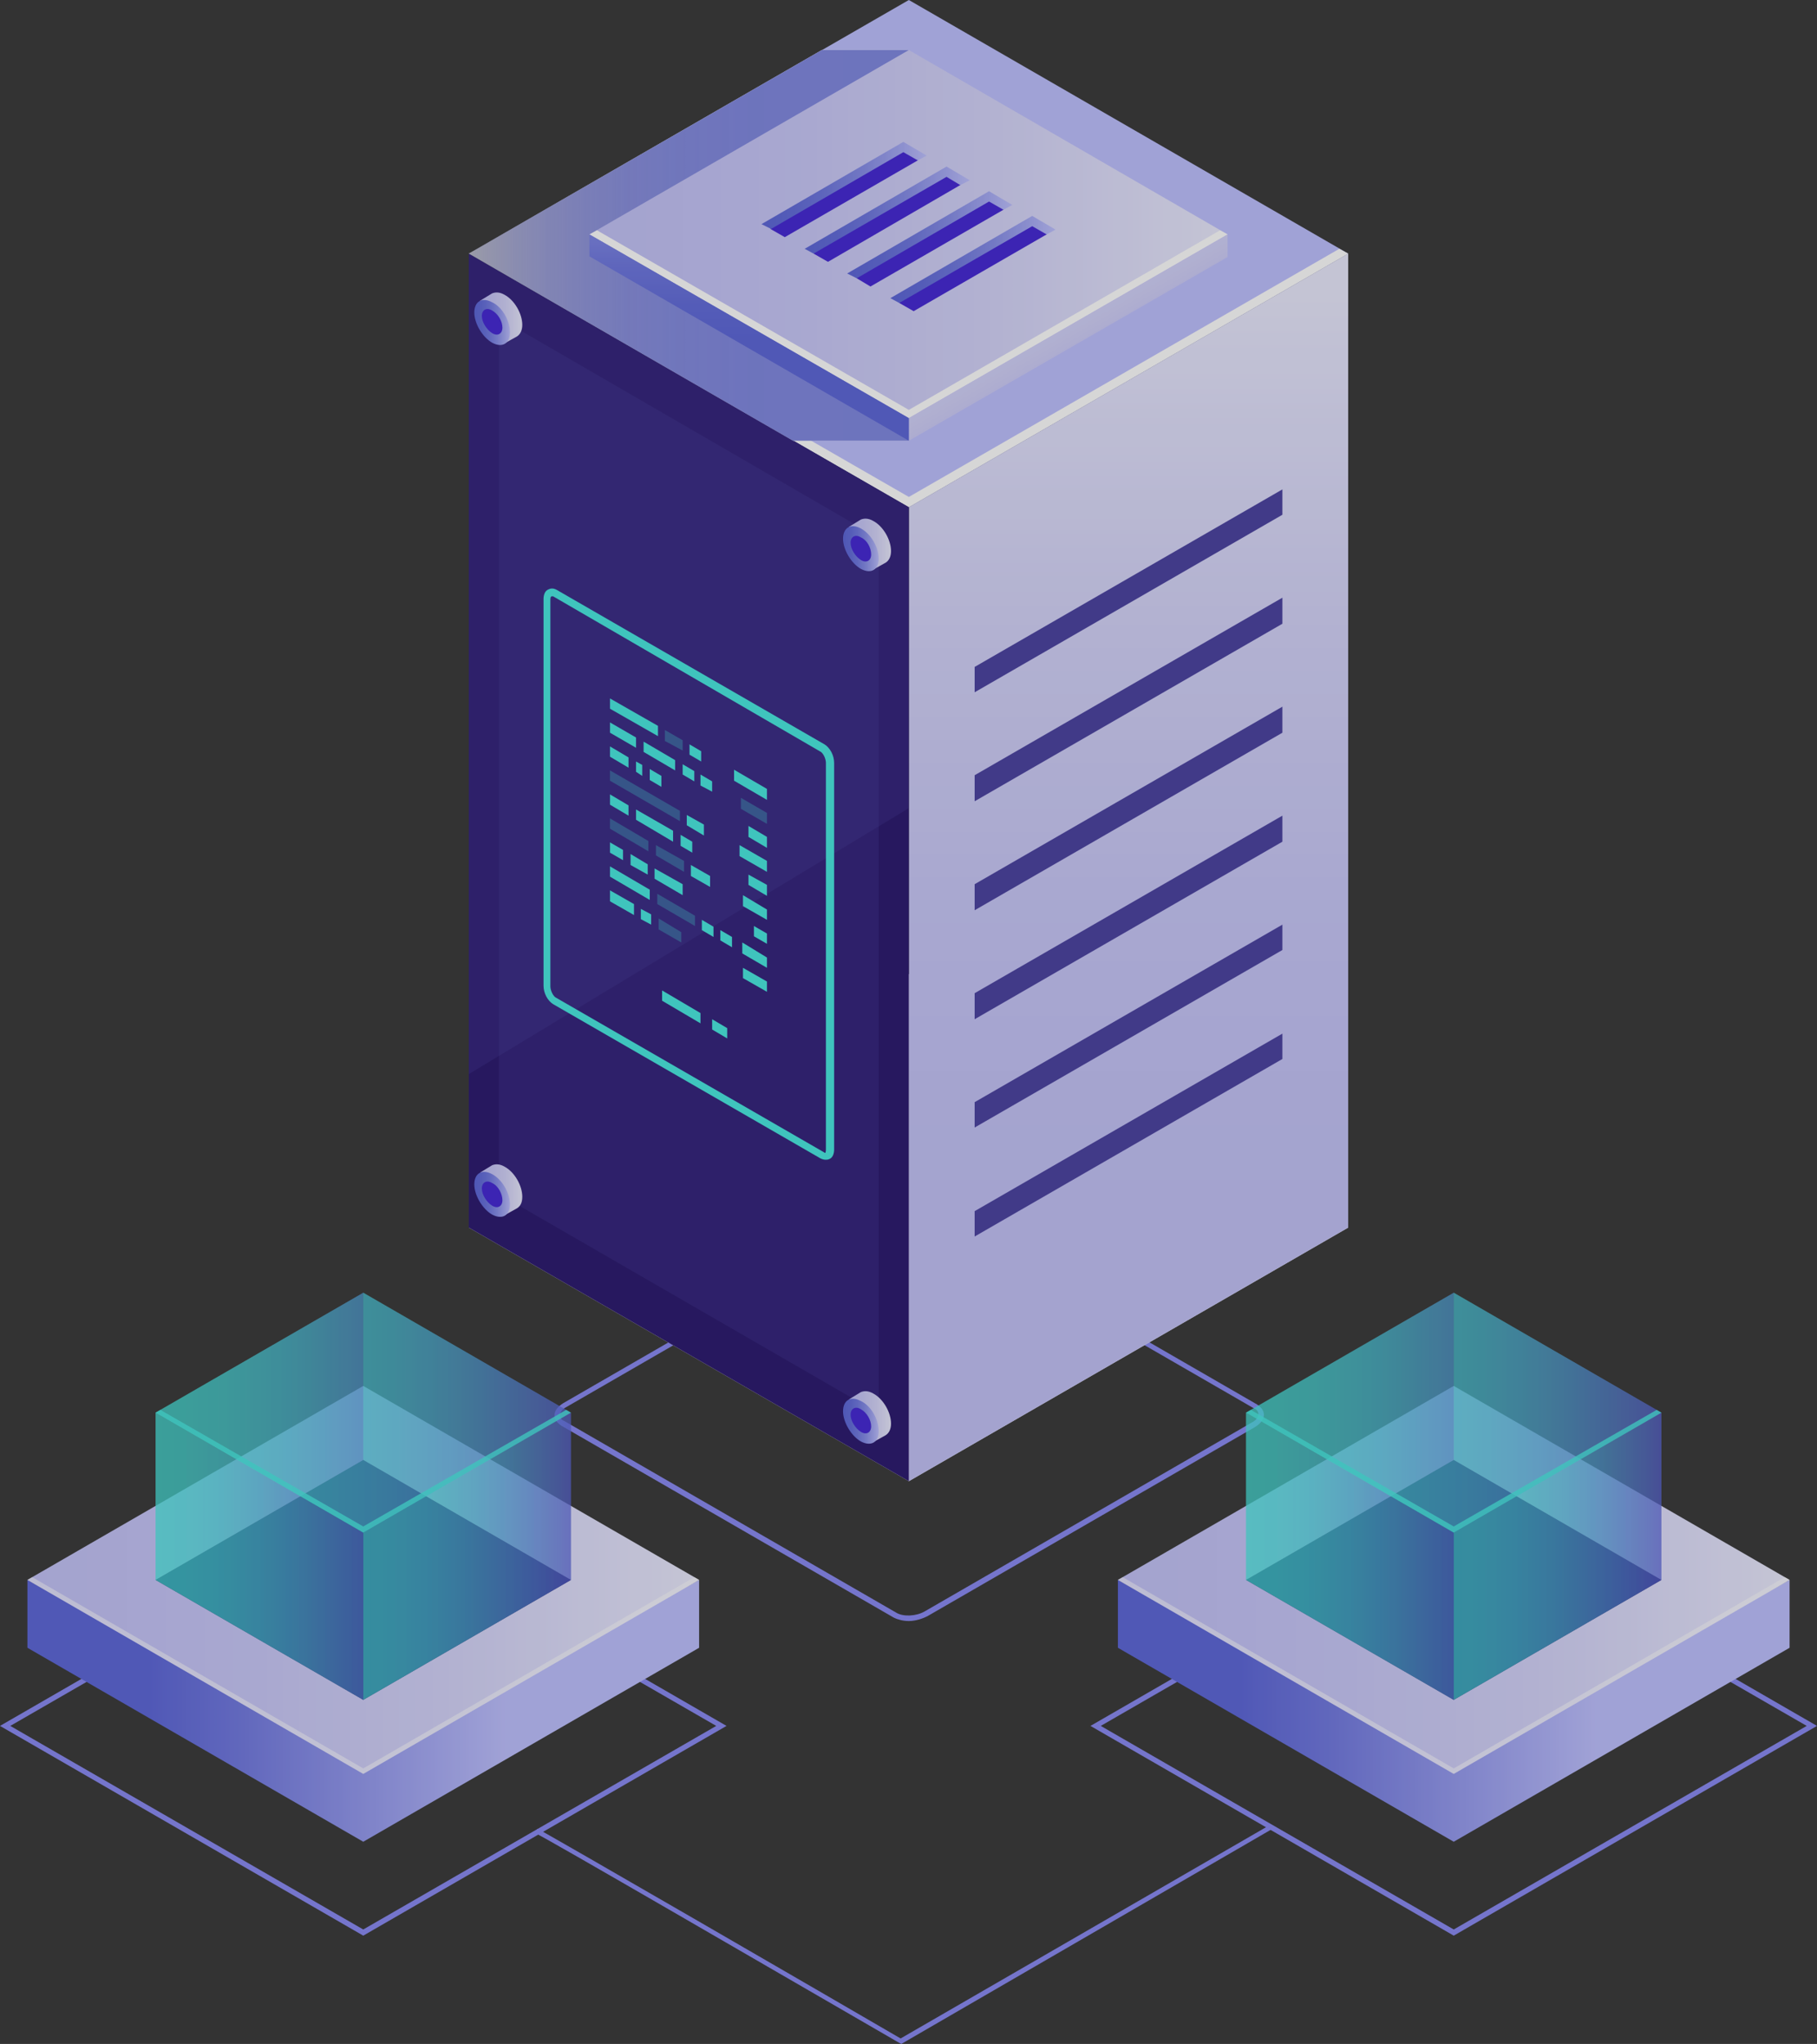 <svg width="545" height="613" viewBox="0 0 545 613" fill="none" xmlns="http://www.w3.org/2000/svg">
<rect x="0" y="0" width="545" height="613" fill="#333333" stroke="none"/>
<g opacity="0.8">
<path d="M272.603 486.165C270.958 486.165 269.313 485.754 268.08 485.137L168.372 427.579C167.139 426.757 166.316 425.729 166.316 424.495C166.316 423.056 167.344 421.823 168.989 420.795L267.258 364.059C270.341 362.414 274.659 362.209 277.331 363.648L377.039 421.206C378.272 422.028 379.095 423.056 379.095 424.29C379.095 425.729 378.067 426.962 376.422 427.99L278.153 484.726C276.509 485.549 274.453 486.165 272.603 486.165ZM268.902 483.698C270.958 484.932 274.864 484.726 277.331 483.287L375.6 426.551C376.833 425.934 377.45 424.906 377.45 424.084C377.45 423.262 376.833 422.645 376.216 422.44L276.509 364.881C274.453 363.648 270.547 363.853 268.08 365.292L169.811 422.028C168.578 422.645 167.961 423.673 167.961 424.495C167.961 425.318 168.578 425.934 169.195 426.14L268.902 483.698Z" fill="#8686F2"/>
<path d="M272.603 152.119L140.619 76.06L272.603 0L404.382 76.06L272.603 152.119Z" fill="#BCBEFF"/>
<path d="M272.603 149.036L143.292 74.621L140.619 76.06L272.603 152.119L404.382 76.06L401.709 74.621L272.603 149.036Z" fill="white"/>
<path d="M272.603 444.23L140.619 368.17L272.603 292.11L404.382 368.17L272.603 444.23Z" fill="white"/>
<path d="M404.38 76.06V368.17L272.602 444.23V152.119L404.38 76.06Z" fill="url(#paint0_linear)"/>
<path d="M140.619 76.06V368.17L272.603 444.23V152.119L140.619 76.06Z" fill="#24126A"/>
<g opacity="0.51">
<path opacity="0.51" d="M149.666 95.383V358.097L263.559 423.879V161.37L149.666 95.383Z" fill="#453C9E"/>
</g>
<path d="M384.647 146.775V154.381L292.34 207.622V200.016L384.647 146.775Z" fill="#453C9E"/>
<path d="M384.647 179.254V187.066L292.34 240.308V232.496L384.647 179.254Z" fill="#453C9E"/>
<path d="M384.647 211.939V219.751L292.34 272.993V265.181L384.647 211.939Z" fill="#453C9E"/>
<path d="M384.647 244.624V252.436L292.34 305.678V297.866L384.647 244.624Z" fill="#453C9E"/>
<path d="M384.647 277.31V284.916L292.34 338.157V330.551L384.647 277.31Z" fill="#453C9E"/>
<path d="M384.647 309.995V317.601L292.34 370.842V363.236L384.647 309.995Z" fill="#453C9E"/>
<path d="M272.603 132.179H237.86L140.619 76.06L246.494 15.006H272.603V132.179Z" fill="url(#paint1_linear)"/>
<path opacity="0.78" d="M272.603 132.179H237.86L140.619 76.06L246.494 15.006H272.603V132.179Z" fill="url(#paint2_linear)"/>
<path d="M272.602 125.396L176.801 70.304L272.602 15.006L368.198 70.304L272.602 125.396Z" fill="url(#paint3_linear)"/>
<path d="M272.602 122.929L179.062 69.07L176.801 70.304L272.602 125.396L368.198 70.304L365.937 69.07L272.602 122.929Z" fill="white"/>
<path d="M368.198 70.304V77.088L272.602 132.179V125.396L368.198 70.304Z" fill="url(#paint4_linear)"/>
<path d="M176.801 70.304V76.882L272.602 132.179V125.396L176.801 70.304Z" fill="url(#paint5_linear)"/>
<path d="M235.393 71.126L231.076 68.659L231.487 66.809L270.754 43.786L276.304 46.458L275.276 48.103L235.393 71.126Z" fill="#3F21D3"/>
<path d="M270.958 45.636L275.275 48.103L277.948 46.664L270.958 42.552L228.402 67.22L231.281 68.659L270.958 45.636Z" fill="url(#paint6_linear)"/>
<path d="M248.347 78.526L244.029 76.06L244.44 74.21L283.707 51.186L289.052 53.858L288.024 55.503L248.347 78.526Z" fill="#3F21D3"/>
<path d="M283.911 53.036L288.023 55.503L290.901 54.064L283.911 49.953L241.355 74.621L244.028 76.06L283.911 53.036Z" fill="url(#paint7_linear)"/>
<path d="M261.09 85.927L256.979 83.46L257.184 81.61L296.45 58.587L302.001 61.259L300.973 62.904L261.09 85.927Z" fill="#3F21D3"/>
<path d="M296.655 60.437L300.972 62.904L303.645 61.465L296.655 57.353L254.1 82.021L256.978 83.46L296.655 60.437Z" fill="url(#paint8_linear)"/>
<path d="M274.044 93.327L269.727 90.861L270.138 89.01L309.404 65.987L314.955 68.659L313.927 70.304L274.044 93.327Z" fill="#3F21D3"/>
<path d="M309.608 67.837L313.926 70.304L316.598 68.865L309.608 64.754L267.053 89.422L269.725 90.861L309.608 67.837Z" fill="url(#paint9_linear)"/>
<g opacity="0.51">
<path opacity="0.51" d="M140.619 322.123L272.603 242.363V152.119L140.619 76.06V322.123Z" fill="#453C9E"/>
</g>
<path d="M267.258 165.276C267.258 161.987 264.996 157.875 261.913 156.231C260.474 155.408 259.24 155.408 258.212 155.82L254.512 158.081H256.773C256.773 158.492 256.568 158.903 256.568 159.314C256.568 162.603 258.829 166.715 261.913 168.359C262.324 168.565 262.735 168.77 262.941 168.77L261.913 170.826L265.613 168.77C266.641 168.154 267.258 166.92 267.258 165.276Z" fill="url(#paint10_linear)"/>
<path d="M263.557 167.537C263.557 170.826 261.296 172.265 258.212 170.62C255.334 168.976 252.867 164.865 252.867 161.575C252.867 158.286 255.129 156.847 258.212 158.492C261.296 160.136 263.557 164.248 263.557 167.537Z" fill="url(#paint11_linear)"/>
<path d="M261.296 166.303C261.296 168.154 259.857 168.976 258.213 167.948C256.568 166.92 255.129 164.659 255.129 162.809C255.129 160.959 256.568 160.136 258.213 161.164C260.063 161.987 261.296 164.248 261.296 166.303Z" fill="#3F21D3"/>
<path d="M156.654 97.439C156.654 94.15 154.393 90.038 151.309 88.394C149.87 87.571 148.637 87.571 147.609 87.983L143.908 90.244H146.17C146.17 90.655 145.964 91.066 145.964 91.477C145.964 94.766 148.225 98.878 151.309 100.522C151.72 100.728 152.132 100.933 152.337 100.933L151.309 102.989L155.01 100.933C156.038 100.317 156.654 99.083 156.654 97.439Z" fill="url(#paint12_linear)"/>
<path d="M152.954 99.7C152.954 102.989 150.693 104.428 147.609 102.783C144.731 101.139 142.264 97.028 142.264 93.739C142.264 90.449 144.525 89.01 147.609 90.655C150.693 92.094 152.954 96.205 152.954 99.7Z" fill="url(#paint13_linear)"/>
<path d="M150.693 98.261C150.693 100.111 149.254 100.933 147.609 99.905C145.964 98.878 144.525 96.616 144.525 94.766C144.525 92.916 145.964 92.094 147.609 93.122C149.459 94.15 150.693 96.411 150.693 98.261Z" fill="#3F21D3"/>
<path d="M267.258 426.962C267.258 423.673 264.996 419.562 261.913 417.917C260.474 417.095 259.24 417.095 258.212 417.506L254.512 419.767H256.773C256.773 420.178 256.568 420.59 256.568 421.001C256.568 424.29 258.829 428.401 261.913 430.046C262.324 430.251 262.735 430.457 262.941 430.457L261.913 432.512L265.613 430.457C266.641 429.84 267.258 428.607 267.258 426.962Z" fill="url(#paint14_linear)"/>
<path d="M263.557 429.223C263.557 432.512 261.296 433.951 258.212 432.307C255.334 430.662 252.867 426.551 252.867 423.262C252.867 419.973 255.129 418.534 258.212 420.178C261.296 421.617 263.557 425.729 263.557 429.223Z" fill="url(#paint15_linear)"/>
<path d="M261.296 427.784C261.296 429.634 259.857 430.457 258.213 429.429C256.568 428.401 255.129 426.14 255.129 424.29C255.129 422.44 256.568 421.617 258.213 422.645C260.063 423.673 261.296 425.934 261.296 427.784Z" fill="#3F21D3"/>
<path d="M156.654 358.919C156.654 355.63 154.393 351.519 151.309 349.875C149.87 349.052 148.637 349.052 147.609 349.463L143.908 351.725H146.17C146.17 352.136 145.964 352.547 145.964 352.958C145.964 356.247 148.225 360.358 151.309 362.003C151.72 362.209 152.132 362.414 152.337 362.414L151.309 364.47L155.01 362.414C156.038 361.797 156.654 360.77 156.654 358.919Z" fill="url(#paint16_linear)"/>
<path d="M152.954 361.181C152.954 364.47 150.693 365.909 147.609 364.264C144.731 362.62 142.264 358.508 142.264 355.219C142.264 351.93 144.525 350.491 147.609 352.136C150.693 353.78 152.954 357.892 152.954 361.181Z" fill="url(#paint17_linear)"/>
<path d="M150.693 359.947C150.693 361.797 149.254 362.62 147.609 361.592C145.964 360.564 144.525 358.303 144.525 356.453C144.525 354.603 145.964 353.78 147.609 354.808C149.459 355.63 150.693 358.097 150.693 359.947Z" fill="#3F21D3"/>
<path d="M197.36 220.779L182.969 212.556V209.473L197.36 217.695V220.779Z" fill="#42E8E0"/>
<path opacity="0.3" d="M204.761 225.096L199.416 222.218V218.929L204.761 222.012V225.096Z" fill="#42E8E0"/>
<path d="M210.311 228.385L206.816 226.329V223.245L210.311 225.301V228.385Z" fill="#42E8E0"/>
<path d="M190.781 224.273L182.969 219.751V216.667L190.781 221.19V224.273Z" fill="#42E8E0"/>
<path d="M202.5 231.057L193.043 225.507V222.423L202.5 227.973V231.057Z" fill="#42E8E0"/>
<path d="M208.255 234.346L204.76 232.29V229.207L208.255 231.263V234.346Z" fill="#42E8E0"/>
<path d="M213.6 237.43L210.105 235.579V232.29L213.6 234.346V237.43Z" fill="#42E8E0"/>
<path d="M188.519 230.235L182.969 226.946V223.862L188.519 227.151V230.235Z" fill="#42E8E0"/>
<path d="M192.631 232.702L190.781 231.468V228.385L192.631 229.412V232.702Z" fill="#42E8E0"/>
<path d="M198.387 235.991L194.893 233.935V230.646L198.387 232.702V235.991Z" fill="#42E8E0"/>
<path opacity="0.3" d="M203.938 246.269L182.969 234.141V231.057L203.938 243.185V246.269Z" fill="#42E8E0"/>
<path d="M211.134 250.586L205.994 247.502V244.419L211.134 247.297V250.586Z" fill="#42E8E0"/>
<path d="M188.519 244.624L182.969 241.335V238.252L188.519 241.541V244.624Z" fill="#42E8E0"/>
<path d="M201.883 252.436L190.781 245.858V242.774L201.883 249.147V252.436Z" fill="#42E8E0"/>
<path d="M207.639 255.725L204.145 253.669V250.38L207.639 252.436V255.725Z" fill="#42E8E0"/>
<path opacity="0.3" d="M194.481 255.314L182.969 248.53V245.447L194.481 252.23V255.314Z" fill="#42E8E0"/>
<path opacity="0.3" d="M205.171 261.481L196.742 256.547V253.464L205.171 258.192V261.481Z" fill="#42E8E0"/>
<path d="M212.985 266.003L207.229 262.714V259.425L212.985 262.714V266.003Z" fill="#42E8E0"/>
<path d="M186.875 257.986L182.969 255.725V252.642L186.875 254.903V257.986Z" fill="#42E8E0"/>
<path d="M194.276 262.303L189.137 259.425V256.136L194.276 259.22V262.303Z" fill="#42E8E0"/>
<path d="M204.761 268.47L196.332 263.537V260.453L204.761 265.181V268.47Z" fill="#42E8E0"/>
<path d="M194.893 269.909L182.969 262.92V259.836L194.893 266.826V269.909Z" fill="#42E8E0"/>
<path opacity="0.3" d="M208.461 277.721L197.154 271.142V268.059L208.461 274.637V277.721Z" fill="#42E8E0"/>
<path d="M214.012 281.01L210.518 278.954V275.871L214.012 277.926V281.01Z" fill="#42E8E0"/>
<path d="M219.561 284.093L216.066 282.038V278.954L219.561 281.01V284.093Z" fill="#42E8E0"/>
<path d="M190.164 274.432L182.969 270.32V267.031L190.164 271.142V274.432Z" fill="#42E8E0"/>
<path d="M220.18 234.14L230.048 239.896V236.607L220.18 230.851V234.14Z" fill="#42E8E0"/>
<path opacity="0.3" d="M222.234 242.569L230.047 247.091V243.802L222.234 239.28V242.569Z" fill="#42E8E0"/>
<path d="M224.496 250.997L230.047 254.286V250.997L224.496 247.708V250.997Z" fill="#42E8E0"/>
<path d="M221.824 256.753L230.048 261.481V258.192L221.824 253.464V256.753Z" fill="#42E8E0"/>
<path d="M224.496 265.387L230.047 268.676V265.387L224.496 262.303V265.387Z" fill="#42E8E0"/>
<path d="M222.852 271.759L230.047 275.871V272.787L222.852 268.47V271.759Z" fill="#42E8E0"/>
<path d="M226.141 280.804L230.047 283.065V279.982L226.141 277.721V280.804Z" fill="#42E8E0"/>
<path d="M222.646 285.943L230.047 290.26V287.177L222.646 282.654V285.943Z" fill="#42E8E0"/>
<path d="M222.852 293.344L230.047 297.455V294.372L222.852 290.26V293.344Z" fill="#42E8E0"/>
<path d="M195.304 277.31L192.221 275.665V272.582L195.304 274.226V277.31Z" fill="#42E8E0"/>
<path opacity="0.3" d="M204.349 282.654L197.564 278.749V275.459L204.349 279.571V282.654Z" fill="#42E8E0"/>
<path d="M210.104 306.911L198.592 300.127V297.044L210.104 303.828V306.911Z" fill="#42E8E0"/>
<path d="M218.124 311.434L213.602 308.761V305.678L218.124 308.35V311.434Z" fill="#42E8E0"/>
<path d="M247.522 347.819C247.111 347.819 246.494 347.613 246.083 347.408L165.905 301.155C164.261 300.127 163.027 297.866 163.027 295.605V179.665C163.027 178.432 163.439 177.198 164.466 176.787C165.289 176.376 166.111 176.376 167.139 176.993L247.316 223.245C248.961 224.273 250.194 226.535 250.194 228.796V344.735C250.194 345.969 249.783 347.202 248.755 347.613C248.344 347.819 247.933 347.819 247.522 347.819ZM165.494 178.843C165.289 178.843 165.083 179.049 165.083 179.871V295.81C165.083 297.044 165.905 298.894 166.933 299.305L247.111 345.558C247.316 345.763 247.522 345.763 247.522 345.763C247.522 345.763 247.727 345.558 247.727 344.735V228.796C247.727 227.562 246.905 225.712 245.877 225.301L165.905 178.843C165.7 178.843 165.494 178.843 165.494 178.843Z" fill="#42E8E0"/>
<path d="M108.959 580.52L0 517.617L108.959 454.714L217.918 517.617L108.959 580.52ZM3.084 517.617L108.959 578.67L214.834 517.617L108.959 456.564L3.084 517.617Z" fill="#8686F2"/>
<path d="M209.694 494.182V473.831L108.958 529.54L8.223 473.831V494.182L108.958 552.358L209.694 494.182Z" fill="url(#paint18_linear)"/>
<path d="M108.958 532.007L8.223 473.831L108.958 415.656L209.694 473.831L108.958 532.007Z" fill="url(#paint19_linear)"/>
<path opacity="0.5" d="M108.958 530.362L9.662 473.009L8.223 473.831L108.958 532.007L209.694 473.831L208.255 473.009L108.958 530.362Z" fill="white"/>
<path d="M108.958 509.805L46.666 473.831L108.958 437.857L171.249 473.831L108.958 509.805Z" fill="#0F054C"/>
<path opacity="0.5" d="M108.958 509.805L46.666 473.831L108.958 437.857L171.249 473.831L108.958 509.805Z" fill="url(#paint20_linear)"/>
<path opacity="0.5" d="M108.959 387.699L171.251 423.673V473.831L108.959 437.857V387.699Z" fill="url(#paint21_linear)"/>
<path opacity="0.5" d="M108.958 437.857L46.666 473.831V423.673L108.958 387.699V437.857Z" fill="url(#paint22_linear)"/>
<path opacity="0.5" d="M108.958 459.647L46.666 423.673L108.958 387.699L171.249 423.673L108.958 459.647Z" fill="url(#paint23_linear)"/>
<path opacity="0.5" d="M108.959 459.647V509.805L171.251 473.831V423.673L108.959 459.647Z" fill="url(#paint24_linear)"/>
<path opacity="0.5" d="M46.666 423.673V473.831L108.958 509.805V459.647L46.666 423.673Z" fill="url(#paint25_linear)"/>
<path d="M436.041 580.52L327.082 517.617L436.041 454.714L545 517.617L436.041 580.52ZM330.166 517.617L436.041 578.67L541.916 517.617L436.041 456.564L330.166 517.617Z" fill="#8686F2"/>
<path d="M536.776 494.182V473.831L436.04 529.54L335.305 473.831V494.182L436.04 552.358L536.776 494.182Z" fill="url(#paint26_linear)"/>
<path d="M436.04 532.007L335.305 473.831L436.04 415.656L536.776 473.831L436.04 532.007Z" fill="url(#paint27_linear)"/>
<path opacity="0.5" d="M436.04 530.362L336.744 473.009L335.305 473.831L436.04 532.007L536.776 473.831L535.337 473.009L436.04 530.362Z" fill="white"/>
<path d="M436.04 509.805L373.748 473.831L436.04 437.857L498.331 473.831L436.04 509.805Z" fill="#0F054C"/>
<path opacity="0.5" d="M436.04 509.805L373.748 473.831L436.04 437.857L498.331 473.831L436.04 509.805Z" fill="url(#paint28_linear)"/>
<path opacity="0.5" d="M436.041 387.699L498.333 423.673V473.831L436.041 437.857V387.699Z" fill="url(#paint29_linear)"/>
<path opacity="0.5" d="M436.04 437.857L373.748 473.831V423.673L436.04 387.699V437.857Z" fill="url(#paint30_linear)"/>
<path opacity="0.5" d="M436.04 459.647L373.748 423.673L436.04 387.699L498.331 423.673L436.04 459.647Z" fill="url(#paint31_linear)"/>
<path opacity="0.5" d="M436.041 459.647V509.805L498.333 473.831V423.673L436.041 459.647Z" fill="url(#paint32_linear)"/>
<path opacity="0.5" d="M373.748 423.673V473.831L436.04 509.805V459.647L373.748 423.673Z" fill="url(#paint33_linear)"/>
<path d="M270.341 613L269.93 612.794C232.925 591.415 162.616 550.508 160.766 549.891L161.177 548.452C162.41 548.863 251.428 600.46 270.136 611.355L380.739 547.424L381.356 548.658L270.341 613Z" fill="#8686F2"/>
<path opacity="0.8" d="M108.958 457.797L48.105 422.851L46.666 423.673L108.958 459.647L171.249 423.673L169.81 422.851L108.958 457.797Z" fill="#42E8E0"/>
<path opacity="0.8" d="M436.042 457.797L375.189 422.851L373.75 423.673L436.042 459.647L498.333 423.673L496.894 422.851L436.042 457.797Z" fill="#42E8E0"/>
</g>
<defs>
<linearGradient id="paint0_linear" x1="338.419" y1="362.066" x2="338.419" y2="83.91" gradientUnits="userSpaceOnUse">
<stop stop-color="#C0BFF6"/>
<stop offset="0.294" stop-color="#C5C4F7"/>
<stop offset="0.64" stop-color="#D3D2F9"/>
<stop offset="1" stop-color="#E9E9FD"/>
</linearGradient>
<linearGradient id="paint1_linear" x1="140.693" y1="73.627" x2="272.512" y2="73.627" gradientUnits="userSpaceOnUse">
<stop/>
<stop offset="0.047" stop-color="#2F2F2F"/>
<stop offset="0.098" stop-color="#5A5A5A"/>
<stop offset="0.155" stop-color="#828282"/>
<stop offset="0.216" stop-color="#A4A4A4"/>
<stop offset="0.283" stop-color="#C0C0C0"/>
<stop offset="0.357" stop-color="#D7D7D7"/>
<stop offset="0.442" stop-color="#E9E9E9"/>
<stop offset="0.544" stop-color="#F6F6F6"/>
<stop offset="0.681" stop-color="#FDFDFD"/>
<stop offset="1" stop-color="white"/>
</linearGradient>
<linearGradient id="paint2_linear" x1="140.693" y1="73.627" x2="272.512" y2="73.627" gradientUnits="userSpaceOnUse">
<stop stop-color="#E9E9FD"/>
<stop offset="0.037" stop-color="#D3D5F7"/>
<stop offset="0.106" stop-color="#B2B6EF"/>
<stop offset="0.182" stop-color="#969BE7"/>
<stop offset="0.266" stop-color="#7F86E1"/>
<stop offset="0.363" stop-color="#6D75DD"/>
<stop offset="0.48" stop-color="#606AD9"/>
<stop offset="0.636" stop-color="#5963D8"/>
<stop offset="1" stop-color="#5761D7"/>
</linearGradient>
<linearGradient id="paint3_linear" x1="176.865" y1="70.269" x2="368.155" y2="70.269" gradientUnits="userSpaceOnUse">
<stop stop-color="#C0BFF6"/>
<stop offset="0.294" stop-color="#C5C4F7"/>
<stop offset="0.64" stop-color="#D3D2F9"/>
<stop offset="1" stop-color="#E9E9FD"/>
</linearGradient>
<linearGradient id="paint4_linear" x1="332.678" y1="122.788" x2="309.426" y2="82.189" gradientUnits="userSpaceOnUse">
<stop stop-color="#C0BFF6"/>
<stop offset="0.294" stop-color="#C5C4F7"/>
<stop offset="0.64" stop-color="#D3D2F9"/>
<stop offset="1" stop-color="#E9E9FD"/>
</linearGradient>
<linearGradient id="paint5_linear" x1="224.688" y1="103.525" x2="224.688" y2="41.593" gradientUnits="userSpaceOnUse">
<stop stop-color="#5761D7"/>
<stop offset="0.178" stop-color="#5C66D9"/>
<stop offset="0.388" stop-color="#6A73DF"/>
<stop offset="0.613" stop-color="#8289E8"/>
<stop offset="0.849" stop-color="#A3A7F5"/>
<stop offset="1" stop-color="#BCBEFF"/>
</linearGradient>
<linearGradient id="paint6_linear" x1="228.457" y1="55.634" x2="277.991" y2="55.634" gradientUnits="userSpaceOnUse">
<stop stop-color="#5761D7"/>
<stop offset="0.178" stop-color="#5C66D9"/>
<stop offset="0.388" stop-color="#6A73DF"/>
<stop offset="0.613" stop-color="#8289E8"/>
<stop offset="0.849" stop-color="#A3A7F5"/>
<stop offset="1" stop-color="#BCBEFF"/>
</linearGradient>
<linearGradient id="paint7_linear" x1="241.316" y1="63.034" x2="290.85" y2="63.034" gradientUnits="userSpaceOnUse">
<stop stop-color="#5761D7"/>
<stop offset="0.178" stop-color="#5C66D9"/>
<stop offset="0.388" stop-color="#6A73DF"/>
<stop offset="0.613" stop-color="#8289E8"/>
<stop offset="0.849" stop-color="#A3A7F5"/>
<stop offset="1" stop-color="#BCBEFF"/>
</linearGradient>
<linearGradient id="paint8_linear" x1="254.172" y1="70.433" x2="303.705" y2="70.433" gradientUnits="userSpaceOnUse">
<stop stop-color="#5761D7"/>
<stop offset="0.178" stop-color="#5C66D9"/>
<stop offset="0.388" stop-color="#6A73DF"/>
<stop offset="0.613" stop-color="#8289E8"/>
<stop offset="0.849" stop-color="#A3A7F5"/>
<stop offset="1" stop-color="#BCBEFF"/>
</linearGradient>
<linearGradient id="paint9_linear" x1="267.031" y1="77.833" x2="316.564" y2="77.833" gradientUnits="userSpaceOnUse">
<stop stop-color="#5761D7"/>
<stop offset="0.178" stop-color="#5C66D9"/>
<stop offset="0.388" stop-color="#6A73DF"/>
<stop offset="0.613" stop-color="#8289E8"/>
<stop offset="0.849" stop-color="#A3A7F5"/>
<stop offset="1" stop-color="#BCBEFF"/>
</linearGradient>
<linearGradient id="paint10_linear" x1="254.606" y1="163.202" x2="267.29" y2="163.202" gradientUnits="userSpaceOnUse">
<stop stop-color="#C0BFF6"/>
<stop offset="0.294" stop-color="#C5C4F7"/>
<stop offset="0.64" stop-color="#D3D2F9"/>
<stop offset="1" stop-color="#E9E9FD"/>
</linearGradient>
<linearGradient id="paint11_linear" x1="253.062" y1="164.494" x2="263.552" y2="164.494" gradientUnits="userSpaceOnUse">
<stop stop-color="#5761D7"/>
<stop offset="0.178" stop-color="#5C66D9"/>
<stop offset="0.388" stop-color="#6A73DF"/>
<stop offset="0.613" stop-color="#8289E8"/>
<stop offset="0.849" stop-color="#A3A7F5"/>
<stop offset="1" stop-color="#BCBEFF"/>
</linearGradient>
<linearGradient id="paint12_linear" x1="144.052" y1="95.28" x2="156.736" y2="95.28" gradientUnits="userSpaceOnUse">
<stop stop-color="#C0BFF6"/>
<stop offset="0.294" stop-color="#C5C4F7"/>
<stop offset="0.64" stop-color="#D3D2F9"/>
<stop offset="1" stop-color="#E9E9FD"/>
</linearGradient>
<linearGradient id="paint13_linear" x1="142.508" y1="96.572" x2="152.998" y2="96.572" gradientUnits="userSpaceOnUse">
<stop stop-color="#5761D7"/>
<stop offset="0.178" stop-color="#5C66D9"/>
<stop offset="0.388" stop-color="#6A73DF"/>
<stop offset="0.613" stop-color="#8289E8"/>
<stop offset="0.849" stop-color="#A3A7F5"/>
<stop offset="1" stop-color="#BCBEFF"/>
</linearGradient>
<linearGradient id="paint14_linear" x1="254.606" y1="424.81" x2="267.29" y2="424.81" gradientUnits="userSpaceOnUse">
<stop stop-color="#C0BFF6"/>
<stop offset="0.294" stop-color="#C5C4F7"/>
<stop offset="0.64" stop-color="#D3D2F9"/>
<stop offset="1" stop-color="#E9E9FD"/>
</linearGradient>
<linearGradient id="paint15_linear" x1="253.062" y1="426.102" x2="263.552" y2="426.102" gradientUnits="userSpaceOnUse">
<stop stop-color="#5761D7"/>
<stop offset="0.178" stop-color="#5C66D9"/>
<stop offset="0.388" stop-color="#6A73DF"/>
<stop offset="0.613" stop-color="#8289E8"/>
<stop offset="0.849" stop-color="#A3A7F5"/>
<stop offset="1" stop-color="#BCBEFF"/>
</linearGradient>
<linearGradient id="paint16_linear" x1="144.052" y1="356.888" x2="156.736" y2="356.888" gradientUnits="userSpaceOnUse">
<stop stop-color="#C0BFF6"/>
<stop offset="0.294" stop-color="#C5C4F7"/>
<stop offset="0.64" stop-color="#D3D2F9"/>
<stop offset="1" stop-color="#E9E9FD"/>
</linearGradient>
<linearGradient id="paint17_linear" x1="142.508" y1="358.18" x2="152.998" y2="358.18" gradientUnits="userSpaceOnUse">
<stop stop-color="#5761D7"/>
<stop offset="0.178" stop-color="#5C66D9"/>
<stop offset="0.388" stop-color="#6A73DF"/>
<stop offset="0.613" stop-color="#8289E8"/>
<stop offset="0.849" stop-color="#A3A7F5"/>
<stop offset="1" stop-color="#BCBEFF"/>
</linearGradient>
<linearGradient id="paint18_linear" x1="8.252" y1="513.144" x2="151.804" y2="513.144" gradientUnits="userSpaceOnUse">
<stop offset="0.247" stop-color="#5761D7"/>
<stop offset="0.436" stop-color="#6C74DF"/>
<stop offset="0.825" stop-color="#A2A6F5"/>
<stop offset="1" stop-color="#BCBEFF"/>
</linearGradient>
<linearGradient id="paint19_linear" x1="8.252" y1="473.906" x2="209.708" y2="473.906" gradientUnits="userSpaceOnUse">
<stop stop-color="#C0BFF6"/>
<stop offset="0.294" stop-color="#C5C4F7"/>
<stop offset="0.64" stop-color="#D3D2F9"/>
<stop offset="1" stop-color="#E9E9FD"/>
</linearGradient>
<linearGradient id="paint20_linear" x1="46.708" y1="473.907" x2="171.251" y2="473.907" gradientUnits="userSpaceOnUse">
<stop stop-color="#42E8E0"/>
<stop offset="0.151" stop-color="#43E3E0"/>
<stop offset="0.329" stop-color="#45D5DF"/>
<stop offset="0.52" stop-color="#49BDDD"/>
<stop offset="0.721" stop-color="#4E9CDB"/>
<stop offset="0.927" stop-color="#5472D8"/>
<stop offset="1" stop-color="#5761D7"/>
</linearGradient>
<linearGradient id="paint21_linear" x1="108.98" y1="430.786" x2="171.252" y2="430.786" gradientUnits="userSpaceOnUse">
<stop stop-color="#42E8E0"/>
<stop offset="0.151" stop-color="#43E3E0"/>
<stop offset="0.329" stop-color="#45D5DF"/>
<stop offset="0.52" stop-color="#49BDDD"/>
<stop offset="0.721" stop-color="#4E9CDB"/>
<stop offset="0.927" stop-color="#5472D8"/>
<stop offset="1" stop-color="#5761D7"/>
</linearGradient>
<linearGradient id="paint22_linear" x1="46.708" y1="430.785" x2="108.98" y2="430.785" gradientUnits="userSpaceOnUse">
<stop stop-color="#42E8E0"/>
<stop offset="0.151" stop-color="#43E3E0"/>
<stop offset="0.329" stop-color="#45D5DF"/>
<stop offset="0.52" stop-color="#49BDDD"/>
<stop offset="0.721" stop-color="#4E9CDB"/>
<stop offset="0.927" stop-color="#5472D8"/>
<stop offset="1" stop-color="#5761D7"/>
</linearGradient>
<linearGradient id="paint23_linear" x1="46.708" y1="423.614" x2="171.251" y2="423.614" gradientUnits="userSpaceOnUse">
<stop stop-color="#42E8E0"/>
<stop offset="0.151" stop-color="#43E3E0"/>
<stop offset="0.329" stop-color="#45D5DF"/>
<stop offset="0.52" stop-color="#49BDDD"/>
<stop offset="0.721" stop-color="#4E9CDB"/>
<stop offset="0.927" stop-color="#5472D8"/>
<stop offset="1" stop-color="#5761D7"/>
</linearGradient>
<linearGradient id="paint24_linear" x1="108.982" y1="466.735" x2="171.252" y2="466.735" gradientUnits="userSpaceOnUse">
<stop stop-color="#42E8E0"/>
<stop offset="0.151" stop-color="#43E3E0"/>
<stop offset="0.329" stop-color="#45D5DF"/>
<stop offset="0.52" stop-color="#49BDDD"/>
<stop offset="0.721" stop-color="#4E9CDB"/>
<stop offset="0.927" stop-color="#5472D8"/>
<stop offset="1" stop-color="#5761D7"/>
</linearGradient>
<linearGradient id="paint25_linear" x1="46.708" y1="466.735" x2="108.98" y2="466.735" gradientUnits="userSpaceOnUse">
<stop stop-color="#42E8E0"/>
<stop offset="0.151" stop-color="#43E3E0"/>
<stop offset="0.329" stop-color="#45D5DF"/>
<stop offset="0.52" stop-color="#49BDDD"/>
<stop offset="0.721" stop-color="#4E9CDB"/>
<stop offset="0.927" stop-color="#5472D8"/>
<stop offset="1" stop-color="#5761D7"/>
</linearGradient>
<linearGradient id="paint26_linear" x1="335.31" y1="513.144" x2="478.861" y2="513.144" gradientUnits="userSpaceOnUse">
<stop offset="0.247" stop-color="#5761D7"/>
<stop offset="0.436" stop-color="#6C74DF"/>
<stop offset="0.825" stop-color="#A2A6F5"/>
<stop offset="1" stop-color="#BCBEFF"/>
</linearGradient>
<linearGradient id="paint27_linear" x1="335.31" y1="473.906" x2="536.766" y2="473.906" gradientUnits="userSpaceOnUse">
<stop stop-color="#C0BFF6"/>
<stop offset="0.294" stop-color="#C5C4F7"/>
<stop offset="0.64" stop-color="#D3D2F9"/>
<stop offset="1" stop-color="#E9E9FD"/>
</linearGradient>
<linearGradient id="paint28_linear" x1="373.766" y1="473.907" x2="498.309" y2="473.907" gradientUnits="userSpaceOnUse">
<stop stop-color="#42E8E0"/>
<stop offset="0.151" stop-color="#43E3E0"/>
<stop offset="0.329" stop-color="#45D5DF"/>
<stop offset="0.52" stop-color="#49BDDD"/>
<stop offset="0.721" stop-color="#4E9CDB"/>
<stop offset="0.927" stop-color="#5472D8"/>
<stop offset="1" stop-color="#5761D7"/>
</linearGradient>
<linearGradient id="paint29_linear" x1="436.038" y1="430.786" x2="498.31" y2="430.786" gradientUnits="userSpaceOnUse">
<stop stop-color="#42E8E0"/>
<stop offset="0.151" stop-color="#43E3E0"/>
<stop offset="0.329" stop-color="#45D5DF"/>
<stop offset="0.52" stop-color="#49BDDD"/>
<stop offset="0.721" stop-color="#4E9CDB"/>
<stop offset="0.927" stop-color="#5472D8"/>
<stop offset="1" stop-color="#5761D7"/>
</linearGradient>
<linearGradient id="paint30_linear" x1="373.766" y1="430.785" x2="436.038" y2="430.785" gradientUnits="userSpaceOnUse">
<stop stop-color="#42E8E0"/>
<stop offset="0.151" stop-color="#43E3E0"/>
<stop offset="0.329" stop-color="#45D5DF"/>
<stop offset="0.52" stop-color="#49BDDD"/>
<stop offset="0.721" stop-color="#4E9CDB"/>
<stop offset="0.927" stop-color="#5472D8"/>
<stop offset="1" stop-color="#5761D7"/>
</linearGradient>
<linearGradient id="paint31_linear" x1="373.766" y1="423.614" x2="498.309" y2="423.614" gradientUnits="userSpaceOnUse">
<stop stop-color="#42E8E0"/>
<stop offset="0.151" stop-color="#43E3E0"/>
<stop offset="0.329" stop-color="#45D5DF"/>
<stop offset="0.52" stop-color="#49BDDD"/>
<stop offset="0.721" stop-color="#4E9CDB"/>
<stop offset="0.927" stop-color="#5472D8"/>
<stop offset="1" stop-color="#5761D7"/>
</linearGradient>
<linearGradient id="paint32_linear" x1="436.04" y1="466.735" x2="498.31" y2="466.735" gradientUnits="userSpaceOnUse">
<stop stop-color="#42E8E0"/>
<stop offset="0.151" stop-color="#43E3E0"/>
<stop offset="0.329" stop-color="#45D5DF"/>
<stop offset="0.52" stop-color="#49BDDD"/>
<stop offset="0.721" stop-color="#4E9CDB"/>
<stop offset="0.927" stop-color="#5472D8"/>
<stop offset="1" stop-color="#5761D7"/>
</linearGradient>
<linearGradient id="paint33_linear" x1="373.766" y1="466.735" x2="436.038" y2="466.735" gradientUnits="userSpaceOnUse">
<stop stop-color="#42E8E0"/>
<stop offset="0.151" stop-color="#43E3E0"/>
<stop offset="0.329" stop-color="#45D5DF"/>
<stop offset="0.52" stop-color="#49BDDD"/>
<stop offset="0.721" stop-color="#4E9CDB"/>
<stop offset="0.927" stop-color="#5472D8"/>
<stop offset="1" stop-color="#5761D7"/>
</linearGradient>
</defs>
</svg>
